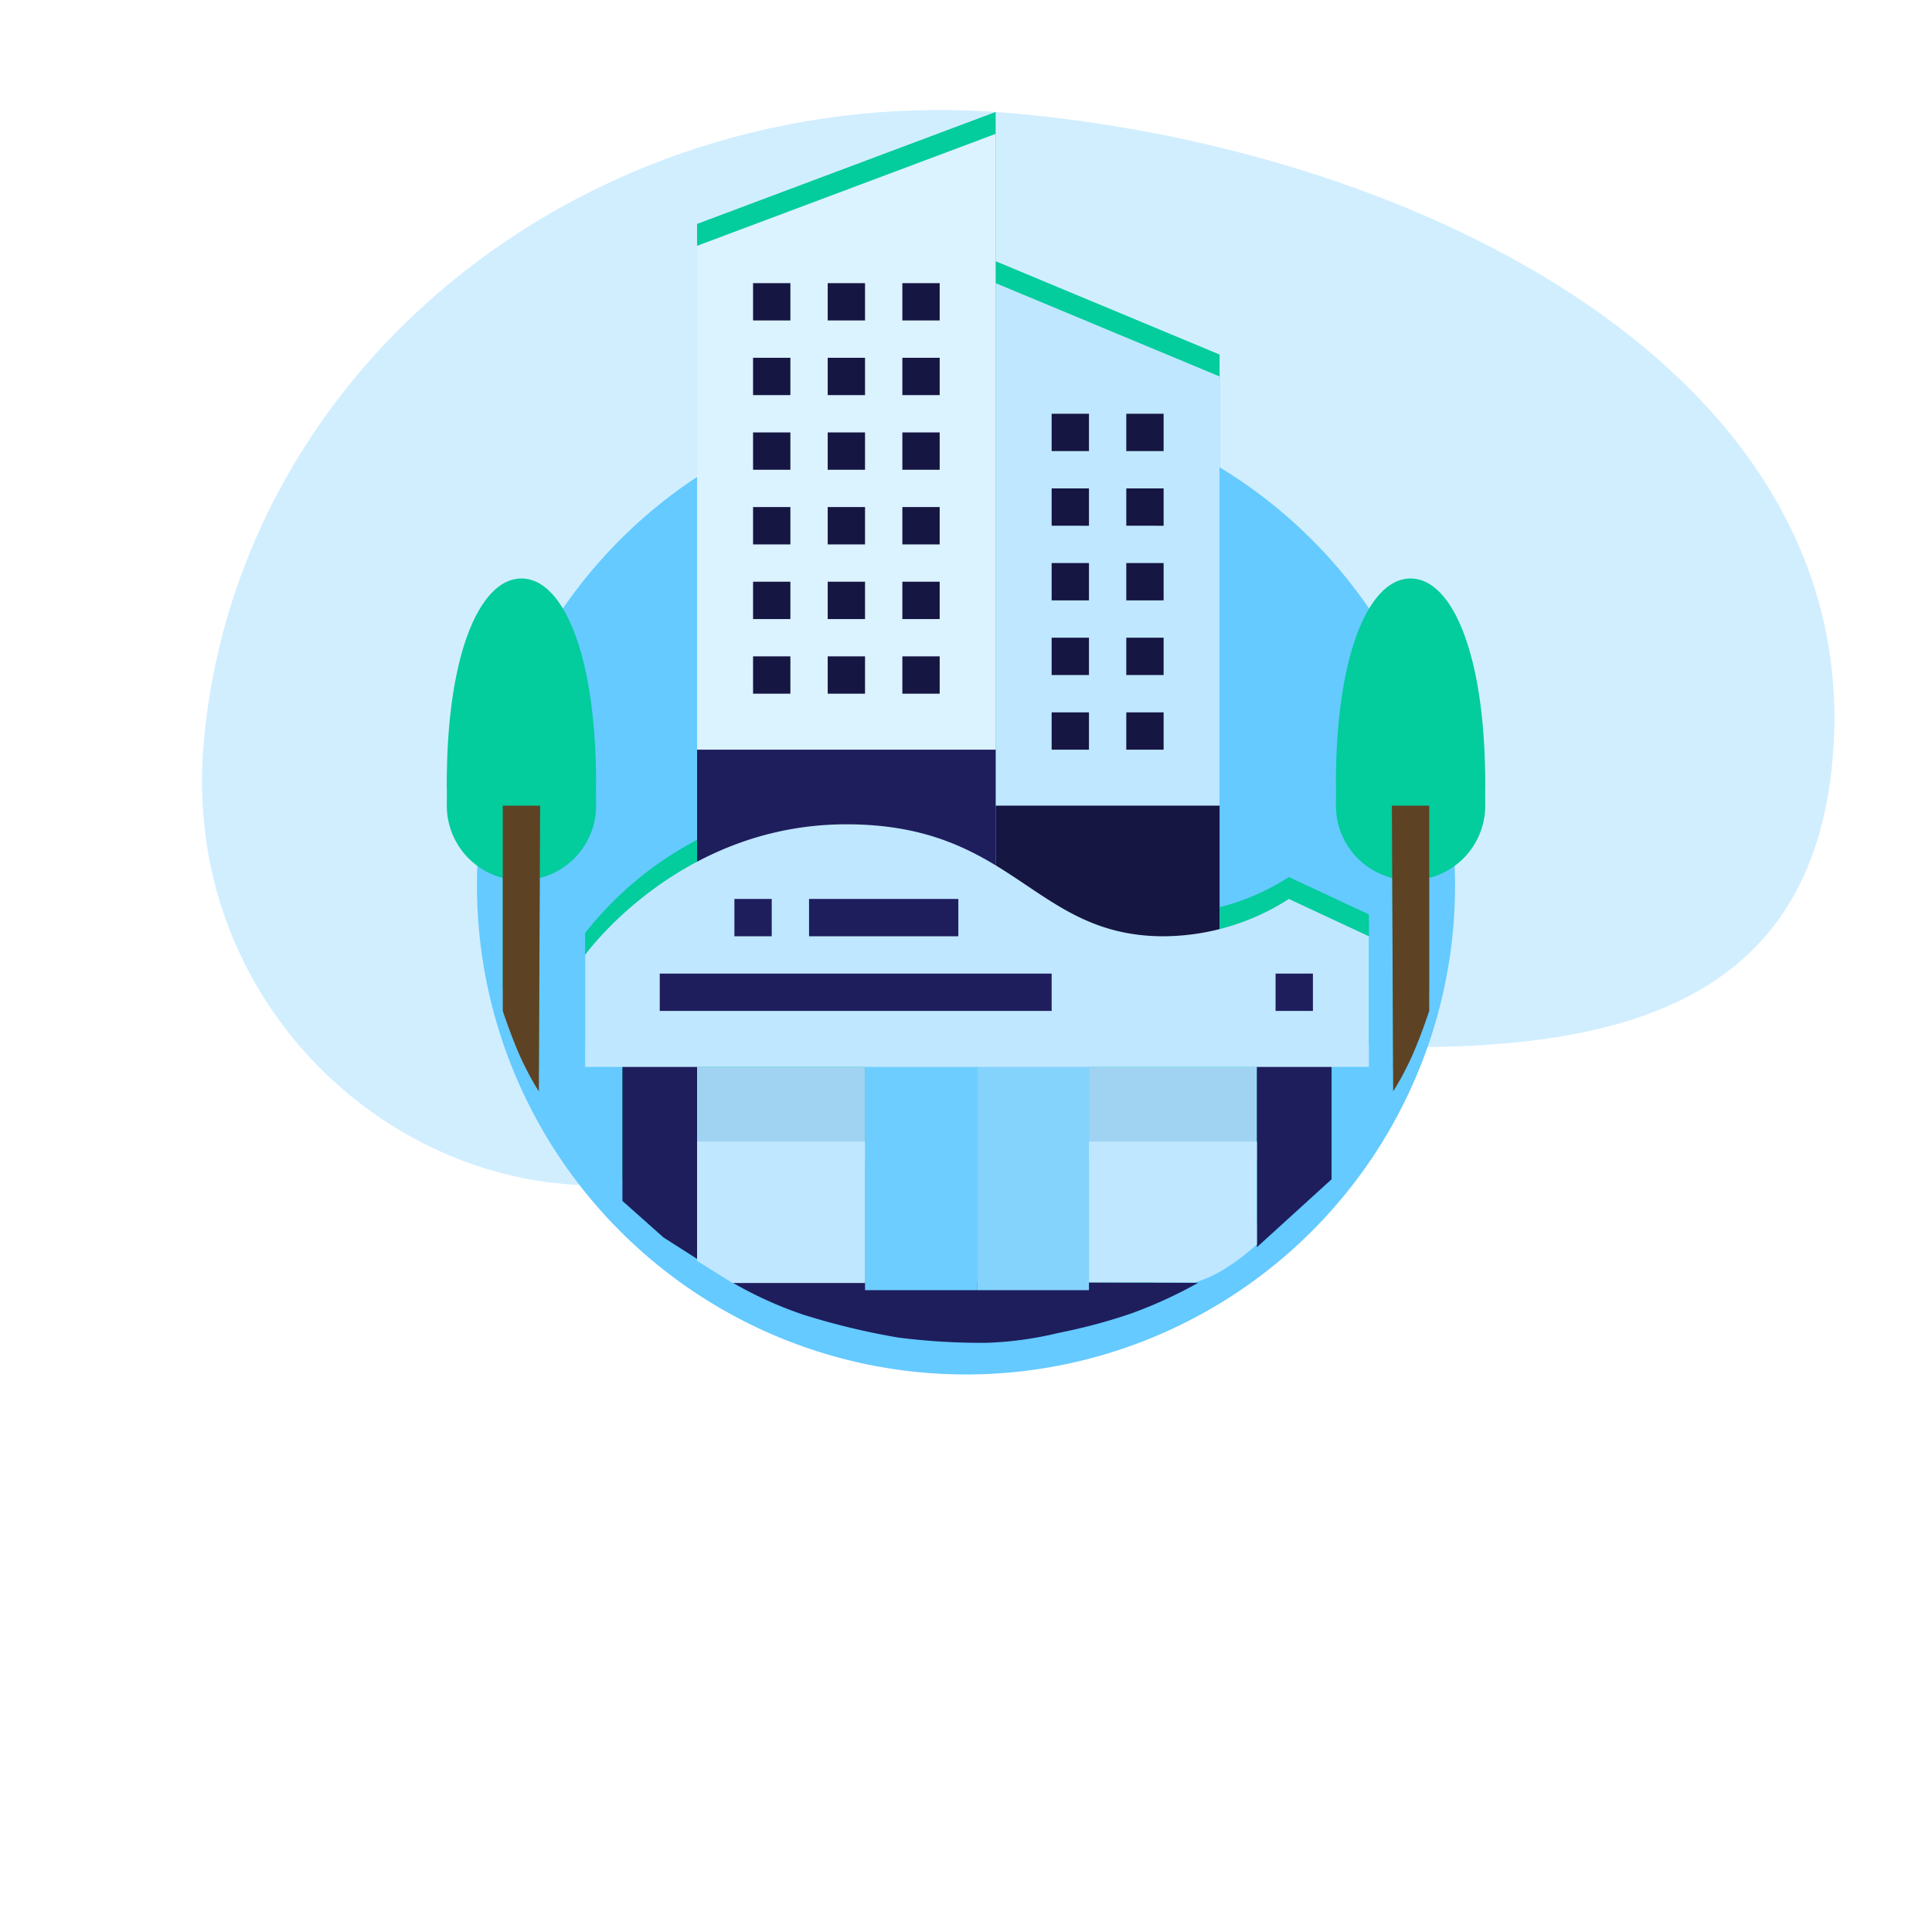 <svg xmlns="http://www.w3.org/2000/svg" xmlns:xlink="http://www.w3.org/1999/xlink" width="176" height="176" viewBox="0 0 176 176"><defs><style>.a{fill:#fff;opacity:0;}.b{fill:#d1eeff;}.c{fill:#64caff;}.d{fill:#03cc9d;}.e{fill:#5d4223;}.f{fill:#1e1e5d;}.g{fill:#a0d3f2;}.h{fill:#6ecdff;}.i{fill:#84d3fc;}.j{fill:#dbf2ff;}.k{fill:#bfe7ff;}.l{fill:#161643;}.m{filter:url(#c);}.n{filter:url(#a);}</style><filter id="a" x="34.449" y="27.113" width="107.099" height="107.099" filterUnits="userSpaceOnUse"><feOffset dy="3" input="SourceAlpha"/><feGaussianBlur stdDeviation="3" result="b"/><feFlood flood-opacity="0.161"/><feComposite operator="in" in2="b"/><feComposite in="SourceGraphic"/></filter><filter id="c" x="36.201" y="5.692" width="103.602" height="119.148" filterUnits="userSpaceOnUse"><feOffset dy="-2" input="SourceAlpha"/><feGaussianBlur stdDeviation="1.5" result="d"/><feFlood flood-opacity="0.102"/><feComposite operator="in" in2="d"/><feComposite in="SourceGraphic"/></filter></defs><g transform="translate(-196 -1145.564)"><rect class="a" width="176" height="176" transform="translate(196 1145.564)"/><path class="b" d="M79.737,18.812C92.4,18.812,97.472,1.451,107.9.226,127.711-2.1,147.954,13.768,147.954,37.1c0,35.143-30.542,63.631-68.217,63.631S0,83.791,0,48.649,42.061,18.812,79.737,18.812Z" transform="translate(358.707 1263.163) rotate(-175)"/><g transform="translate(-228 87.564)"><g class="n" transform="matrix(1, 0, 0, 1, 424, 1058)"><path class="c" d="M44.55,0A44.55,44.55,0,1,1,0,44.55,44.55,44.55,0,0,1,44.55,0Z" transform="translate(43.45 33.11)"/></g><g transform="translate(463.002 1066.193)"><g class="m" transform="matrix(1, 0, 0, 1, -39, -8.19)"><path class="d" d="M18407.111-11707.189a65.139,65.139,0,0,1-8.66-2.085,36.831,36.831,0,0,1-6.367-2.882h-.066l-3.221-2.011v-17.67h0v17.484l-3.045-1.937-3.752-3.34v-12.208h-3.4v-10.2a31.748,31.748,0,0,1,10.2-8.487v-56.11l27.2-10.2v13.6l20.4,8.5v50.349a21.273,21.273,0,0,0,6.311-2.749l7.291,3.4v11.9h-3.4v10.238l-6.8,6.186v-.265a19.383,19.383,0,0,1-2.775,2.141,11.365,11.365,0,0,1-2.859,1.335h-6.359l6.648.032a41.247,41.247,0,0,1-6.117,2.8,50.8,50.8,0,0,1-6.578,1.756,32.449,32.449,0,0,1-6.588.913q-.445.013-.9.013A63.538,63.538,0,0,1,18407.111-11707.189Zm17.387-5.029v0Zm-10.2-.05v0Zm25.5-12.772v0Zm12.33-24a6.809,6.809,0,0,1-5.131-6.594c0-11.9,3.049-18.7,6.8-18.7s6.8,6.8,6.8,18.7a6.81,6.81,0,0,1-5.1,6.586v12.112s-.746,2.271-1.57,4.105a27.282,27.282,0,0,1-1.715,3.229Zm-79.463,16.21c-.82-1.835-1.566-4.105-1.566-4.105v-12.111a6.806,6.806,0,0,1-5.1-6.587c0-11.9,3.043-18.7,6.8-18.7s6.8,6.8,6.8,18.7a6.806,6.806,0,0,1-5.125,6.594l-.088,19.438A27.622,27.622,0,0,1,18372.664-11732.833Z" transform="translate(-18325.3 11829.03)"/></g></g><g transform="translate(463.002 1066.193)"><path class="d" d="M21.6,222.7a6.8,6.8,0,1,1-13.6,0c0-11.9,3.045-18.7,6.8-18.7S21.6,210.8,21.6,222.7Z" transform="translate(-6.3 -157.5)"/><path class="d" d="M8,222.7a6.8,6.8,0,1,0,13.6,0c0-11.9-3.045-18.7-6.8-18.7S8,210.8,8,222.7Z" transform="translate(74.699 -157.5)"/><path class="e" d="M32,292h3.4l-.115,26.036a27.23,27.23,0,0,1-1.719-3.23C32.745,312.972,32,310.7,32,310.7Z" transform="translate(-25.2 -226.801)"/><path class="e" d="M35.4,292H32l.115,26.036a27.23,27.23,0,0,0,1.719-3.23c.821-1.834,1.566-4.106,1.566-4.106Z" transform="translate(55.797 -226.801)"/><g transform="translate(0 65.199)"><path class="f" d="M27.41,459.938l42.74.207a40.859,40.859,0,0,1-6.115,2.8,50.834,50.834,0,0,1-6.578,1.759,32.343,32.343,0,0,1-6.59.909,59.909,59.909,0,0,1-8.057-.482,65.243,65.243,0,0,1-8.658-2.089A35.658,35.658,0,0,1,27.41,459.938Z" transform="translate(0 -416.678)"/></g><g transform="translate(-1)"><path class="g" d="M288,404h15.3v8.5H288Z" transform="translate(-226.801 -315.001)"/><path class="f" d="M88,396h6.8v19.188l-3.044-1.94L88,409.909Z" transform="translate(-69.301 -308.701)"/><path class="h" d="M192,396h10.2v22.038H192Z" transform="translate(-151.201 -308.701)"/><path class="i" d="M240,396h10.2v22.038H240Z" transform="translate(-189 -308.701)"/><path class="f" d="M360,396h6.8v11.938l-6.8,6.186Z" transform="translate(-283.5 -308.701)"/><path class="j" d="M120,75.4V14.2L147.2,4V75.4Z" transform="translate(-94.5)"/><path class="k" d="M248,129.2V68l20.4,8.5v52.7Z" transform="translate(-195.301 -50.4)"/><path class="l" d="M248,292h20.4v15.3H248Z" transform="translate(-195.301 -226.801)"/><path class="f" d="M120,268h27.2v15.3H120Z" transform="translate(-94.5 -207.9)"/><g transform="translate(30.6 17.6)"><path class="l" d="M208,228h3.4v3.4H208Z" transform="translate(-194.4 -194)"/><path class="l" d="M176,228h3.4v3.4H176Z" transform="translate(-169.2 -194)"/><path class="l" d="M304,252h3.4v3.4H304Z" transform="translate(-270 -212.9)"/><path class="l" d="M272,252h3.4v3.4H272Z" transform="translate(-244.8 -212.9)"/><path class="l" d="M304,220h3.4v3.4H304Z" transform="translate(-270 -187.7)"/><path class="l" d="M272,220h3.4v3.4H272Z" transform="translate(-244.8 -187.7)"/><path class="l" d="M304,188h3.4v3.4H304Z" transform="translate(-270 -162.5)"/><path class="l" d="M272,188h3.4v3.4H272Z" transform="translate(-244.8 -162.5)"/><path class="l" d="M304,156h3.4v3.4H304Z" transform="translate(-270 -137.3)"/><path class="l" d="M272,156h3.4v3.4H272Z" transform="translate(-244.8 -137.3)"/><path class="l" d="M304,124h3.4v3.4H304Z" transform="translate(-270 -112.1)"/><path class="l" d="M272,124h3.4v3.4H272Z" transform="translate(-244.8 -112.1)"/><path class="l" d="M144,228h3.4v3.4H144Z" transform="translate(-144 -194)"/><path class="l" d="M208,196h3.4v3.4H208Z" transform="translate(-194.4 -168.8)"/><path class="l" d="M176,196h3.4v3.4H176Z" transform="translate(-169.2 -168.8)"/><path class="l" d="M144,196h3.4v3.4H144Z" transform="translate(-144 -168.8)"/><path class="l" d="M208,164h3.4v3.4H208Z" transform="translate(-194.4 -143.6)"/><path class="l" d="M176,164h3.4v3.4H176Z" transform="translate(-169.2 -143.6)"/><path class="l" d="M144,164h3.4v3.4H144Z" transform="translate(-144 -143.6)"/><path class="l" d="M208,132h3.4v3.4H208Z" transform="translate(-194.4 -118.4)"/><path class="l" d="M176,132h3.4v3.4H176Z" transform="translate(-169.2 -118.4)"/><path class="l" d="M144,132h3.4v3.4H144Z" transform="translate(-144 -118.4)"/><path class="l" d="M208,100h3.4v3.4H208Z" transform="translate(-194.4 -93.2)"/><path class="l" d="M176,100h3.4v3.4H176Z" transform="translate(-169.2 -93.2)"/><path class="l" d="M144,100h3.4v3.4H144Z" transform="translate(-144 -93.2)"/><path class="l" d="M208,68h3.4v3.4H208Z" transform="translate(-194.4 -68)"/><path class="l" d="M176,68h3.4v3.4H176Z" transform="translate(-169.2 -68)"/><path class="l" d="M144,68h3.4v3.4H144Z" transform="translate(-144 -68)"/></g><path class="k" d="M136.108,306.8a21.266,21.266,0,0,1-11.409,3.4c-11.9,0-13.6-10.2-28.9-10.2S72,311.9,72,311.9v10.2h71.4V310.2Z" transform="translate(-56.699 -233.101)"/><g transform="translate(22.1 73.699)"><path class="f" d="M104,364h35.7v3.4H104Z" transform="translate(-104 -357.2)"/><path class="f" d="M368,364h3.4v3.4H368Z" transform="translate(-311.9 -357.2)"/><path class="f" d="M136,332h3.4v3.4H136Z" transform="translate(-129.2 -332)"/><path class="f" d="M168,332h13.6v3.4H168Z" transform="translate(-154.4 -332)"/></g><path class="k" d="M288,436h15.3v9.361a19.333,19.333,0,0,1-2.778,2.141,11.46,11.46,0,0,1-2.855,1.336H288Z" transform="translate(-226.801 -340.201)"/><path class="g" d="M120,404h15.3v8.5H120Z" transform="translate(-94.5 -315.001)"/><path class="k" d="M120,436h15.3v12.885H123.219L120,446.873Z" transform="translate(-94.5 -340.201)"/></g></g></g></g></svg>